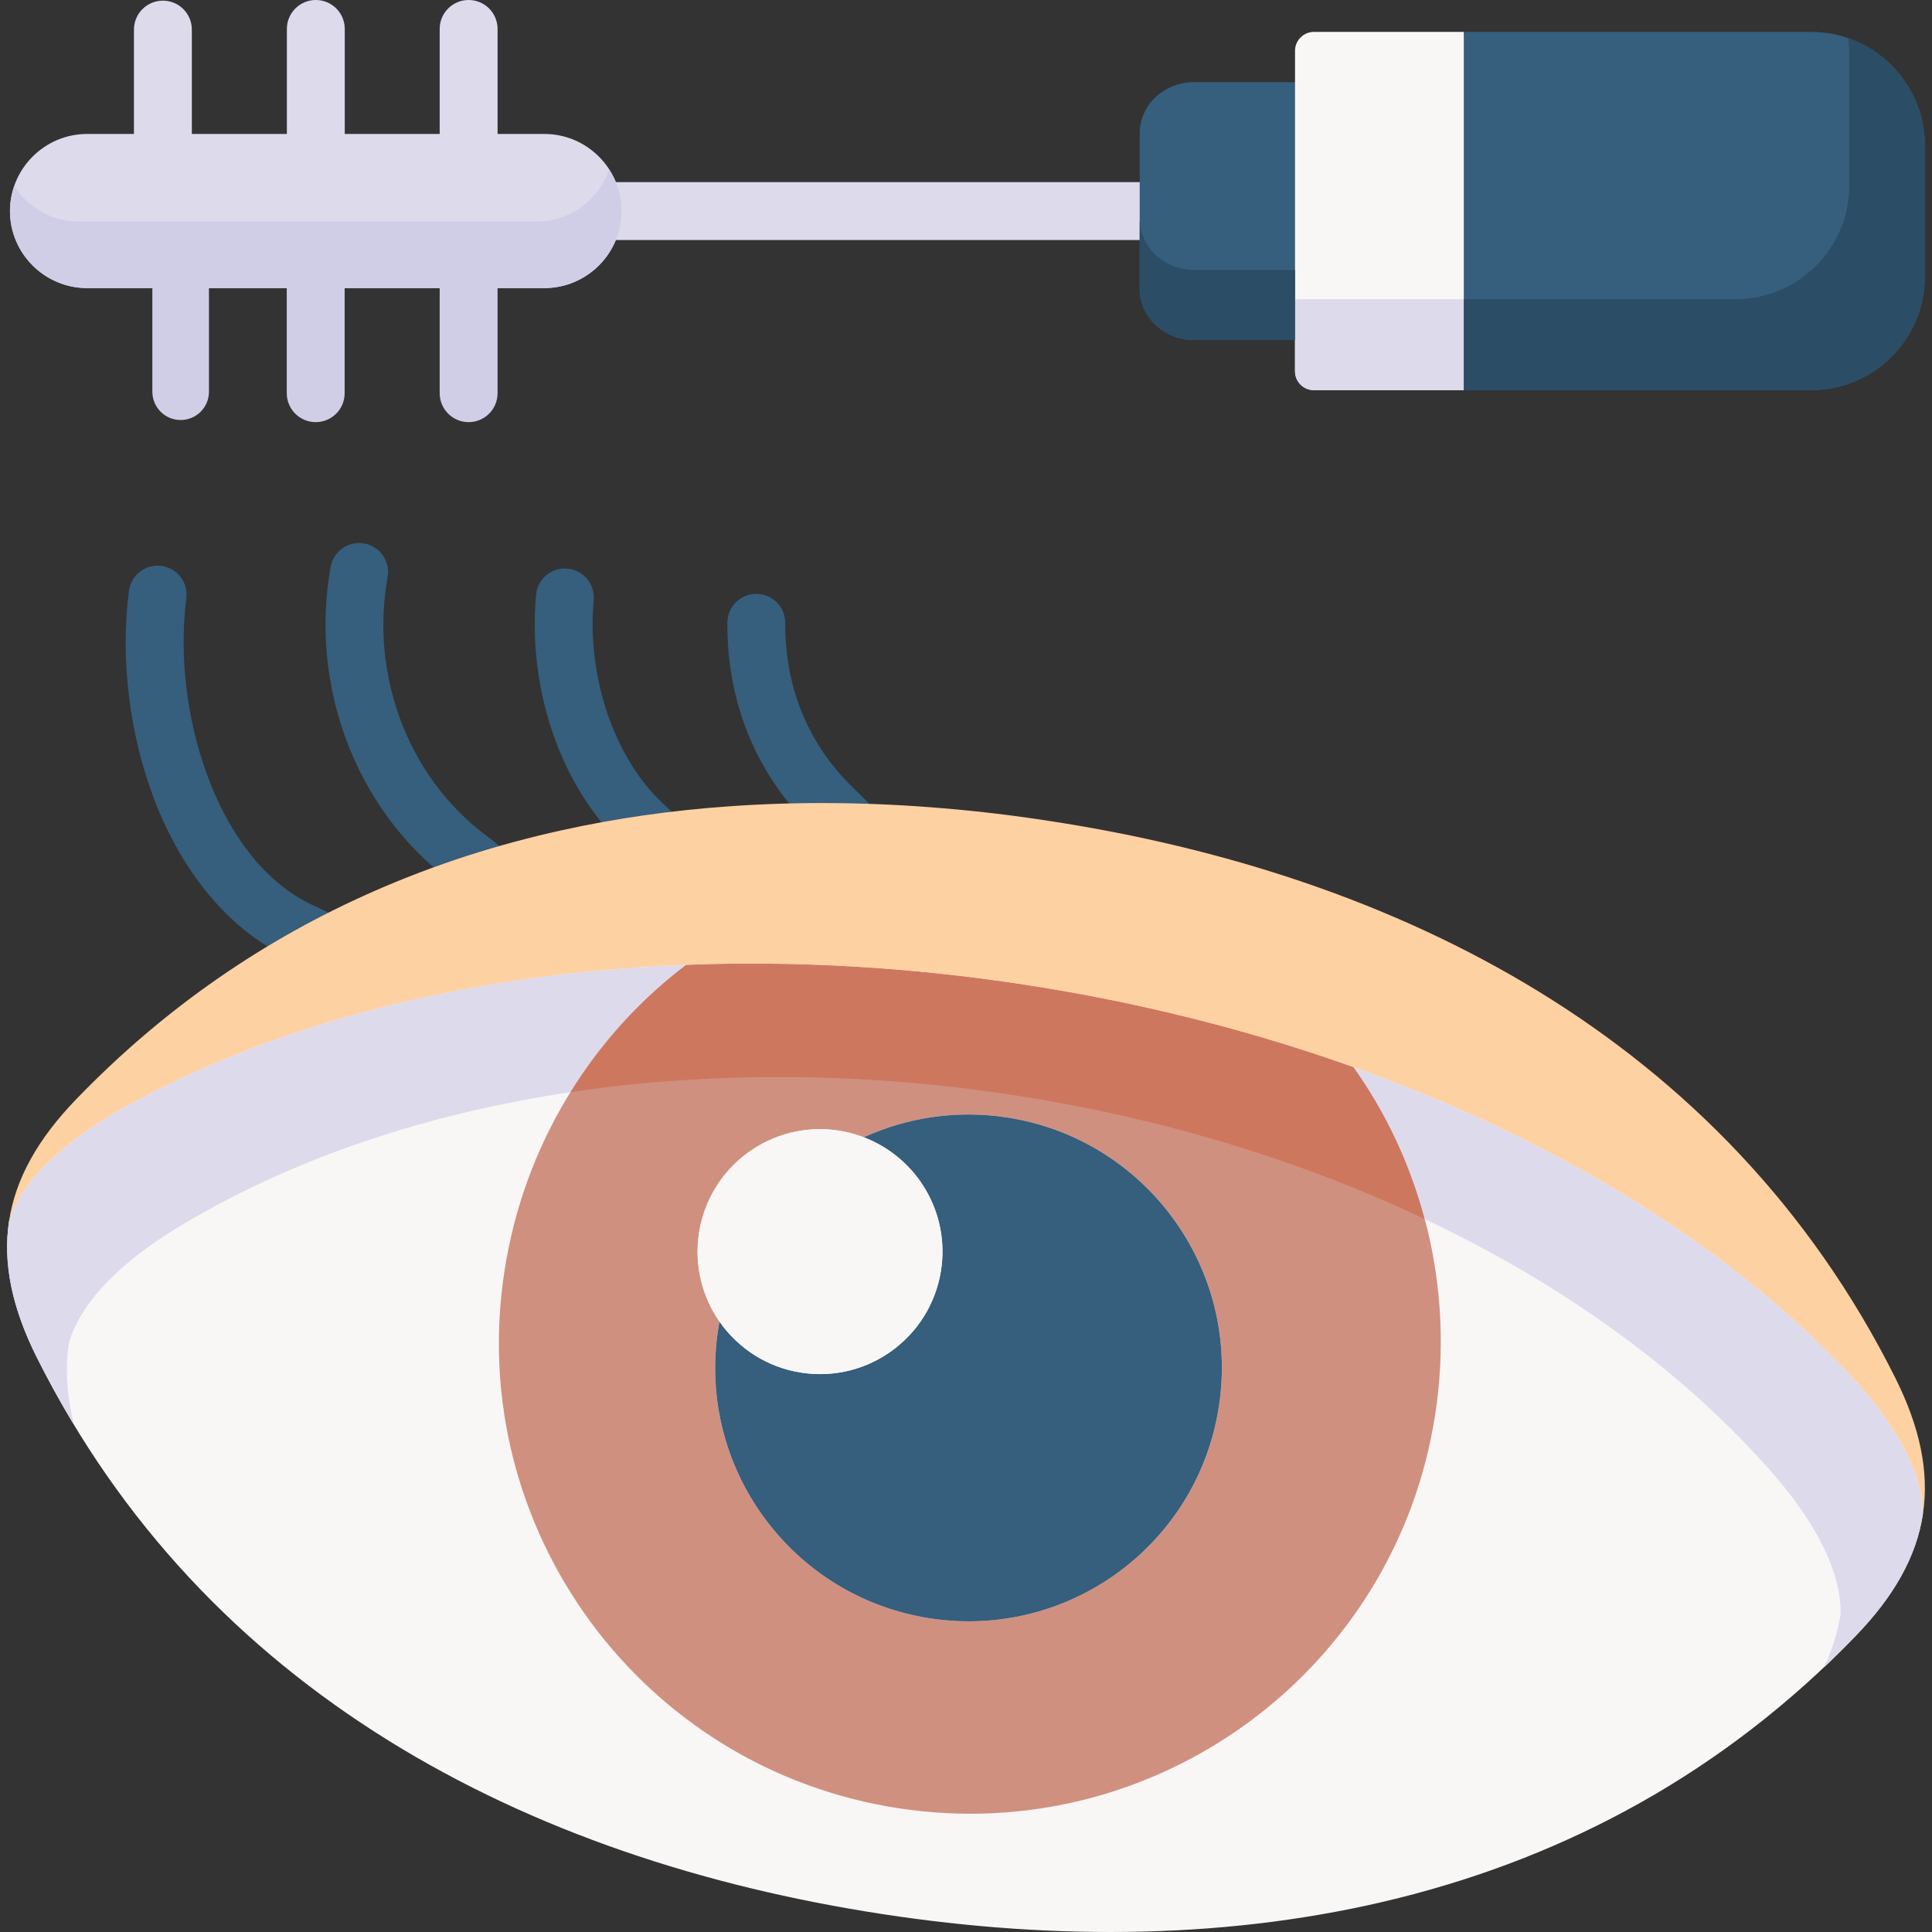 <svg id="Layer_1" enable-background="new 0 0 512 512" height="512" viewBox="0 0 512 512" width="512" xmlns="http://www.w3.org/2000/svg"><rect x="0" y="0" width="512" height="512" fill="#333333" stroke="none"/><g><path d="m47.875 111.309c-4.143 0-7.5-3.357-7.5-7.5v-27.243c0-4.143 3.357-7.5 7.5-7.5s7.5 3.357 7.5 7.5v27.242c0 4.143-3.357 7.501-7.5 7.501z" fill="#d0cee7"/><g><path d="m43.169 43.342c-4.236 0-7.67-3.433-7.67-7.67v-27.828c0-4.236 3.433-7.67 7.67-7.67s7.67 3.433 7.67 7.67v27.829c-.001 4.236-3.434 7.669-7.67 7.669z" fill="#dddaec"/><path d="m78.616 254.007c-1.144 0-2.307-.258-3.401-.8-14.665-7.272-26.828-21.869-34.248-41.101-6.669-17.288-9.146-37.527-6.794-55.529.548-4.2 4.393-7.16 8.598-6.611 4.199.548 7.16 4.398 6.611 8.598-3.818 29.228 7.579 68.469 32.647 80.899 3.795 1.882 15.132 6.35 13.25 10.145-1.339 2.702-7.669 8.523-16.663 4.399z" fill="#365e7d"/><path d="m123.431 234.612c-1.63 0-3.272-.517-4.665-1.586-24.582-18.87-36.805-51.378-31.14-82.816.751-4.169 4.739-6.936 8.908-6.188 4.168.751 6.939 4.74 6.188 8.908-4.658 25.851 5.307 52.514 25.386 67.928 3.359 2.579 11.849 8.688 9.269 12.048-1.51 1.968-11.643 1.706-13.946 1.706z" fill="#365e7d"/><path d="m179.199 228.469c-2.021 0-14.927-5.174-16.434-6.751-14.942-15.638-22.875-40.194-20.703-64.087.383-4.219 4.115-7.335 8.332-6.944 4.218.382 7.327 4.113 6.944 8.332-1.755 19.312 4.73 39.763 16.519 52.101 2.926 3.063 13.703 12.298 10.641 15.224-1.487 1.42-3.394 2.125-5.299 2.125z" fill="#365e7d"/><path d="m231.47 226.481c-1.994 0-16.155-6.76-17.658-8.3-13.895-14.238-21.175-32.626-21.052-53.177.025-4.22 3.454-7.624 7.669-7.624h.047c4.235.026 7.649 3.479 7.624 7.716-.099 16.431 5.673 31.083 16.69 42.371 2.959 3.031 15.069 13.874 12.037 16.832-1.492 1.457-3.425 2.182-5.357 2.182z" fill="#365e7d"/><path d="m313.648 63.606h-160.546c-4.953 0-8.967-3.433-8.967-7.67s4.014-7.67 8.967-7.67h160.546c4.953 0 8.967 3.433 8.967 7.67s-4.014 7.67-8.967 7.67z" fill="#dddaec"/><path d="m124.191 111.872c-4.236 0-7.67-3.433-7.67-7.67v-27.858c0-4.236 3.433-7.67 7.67-7.67 4.236 0 7.67 3.433 7.67 7.67v27.858c0 4.237-3.434 7.67-7.67 7.67z" fill="#d0cee7"/><path d="m83.666 111.872c-4.236 0-7.67-3.433-7.67-7.67v-27.858c0-4.236 3.433-7.67 7.67-7.67s7.67 3.433 7.67 7.67v27.858c0 4.237-3.434 7.67-7.67 7.67z" fill="#d0cee7"/><path d="m124.191 43.168c-4.236 0-7.67-3.433-7.67-7.67v-27.828c0-4.236 3.433-7.67 7.67-7.67 4.236 0 7.67 3.433 7.67 7.67v27.829c0 4.236-3.434 7.669-7.67 7.669z" fill="#dddaec"/><path d="m83.695 43.168c-4.236 0-7.67-3.433-7.67-7.67v-27.828c0-4.236 3.433-7.67 7.67-7.67s7.67 3.433 7.67 7.67v27.829c-.001 4.236-3.434 7.669-7.67 7.669z" fill="#dddaec"/><g clip-rule="evenodd" fill-rule="evenodd"><path d="m43.169 35.499h-20.089c-11.247 0-20.437 9.189-20.437 20.437 0 11.219 9.189 20.408 20.437 20.408h20.089 40.496 40.525 20.089c11.247 0 20.437-9.189 20.437-20.408 0-11.248-9.189-20.437-20.437-20.437h-20.089-40.495z" fill="#dddaec"/><path d="m302.033 55.936v20.669c0 7.421 6.464 13.509 14.378 13.509h26.785l10.436-29.482-10.436-38.874h-26.785c-7.914 0-14.378 6.088-14.378 13.509z" fill="#365e7d"/><path d="m343.196 21.758v68.356 8.291c0 2.754 2.232 4.986 4.986 4.986h39.743l9.189-37.889-9.189-57.05h-39.743c-2.725 0-4.986 2.261-4.986 4.986z" fill="#f9f6f6"/><path d="m387.925 8.452v94.939h92.124c16.523 0 30.061-13.538 30.061-30.061v-34.816c0-16.524-13.537-30.061-30.061-30.061h-92.124z" fill="#365e7d"/><path d="m387.925 103.391v-24.09h-20.031-24.698v10.813 8.291c0 2.754 2.232 4.986 4.986 4.986z" fill="#dddaec"/><path d="m387.925 103.391h92.124c16.523 0 30.061-13.538 30.061-30.061v-34.816c0-13.132-8.552-24.351-20.35-28.438.203 1.42.319 2.87.319 4.348v34.816c0 16.524-13.537 30.061-30.061 30.061h-72.093z" fill="#2b4d66"/><path d="m316.411 90.114h26.785v-10.813-7.769h-26.785c-7.914 0-14.378-6.088-14.378-13.509v18.582c0 7.421 6.464 13.509 14.378 13.509z" fill="#2b4d66"/><path d="m43.169 76.344h40.496 40.525 20.089c11.247 0 20.437-9.189 20.437-20.408 0-4.058-1.217-7.827-3.276-11.016-2.754 8.001-10.378 13.799-19.306 13.799h-20.089-40.496-40.525-20.089c-7.189 0-13.537-3.769-17.161-9.421-.725 2.087-1.131 4.319-1.131 6.638 0 11.219 9.189 20.408 20.437 20.408z" fill="#d0cee7"/><path d="m24.82 291.5c-12.349 8.378-18.089 18.379-22.408 32.033-1.71 11.19.754 22.988 7.305 36.12 44.294 88.561 129.403 133.088 224.194 147.612 91.573 14.002 187.553-.899 257.878-73.748 10.204-10.552 16.088-21.075 17.799-32.236-.29-131.668-337.77-209.329-484.768-109.781z" fill="#f9f6f6"/><path d="m358.705 282.803c-27.858-9.943-57.281-17.277-87.167-21.858-29.858-4.58-60.15-6.407-89.689-5.247-25.017 18.901-43.076 47.803-48.178 81.256-10.465 68.124 36.322 131.813 104.444 142.249s131.809-36.323 142.245-104.447c5.13-33.453-3.451-66.442-21.655-91.953zm-129.809 18.582c11.479-5.218 24.553-7.305 37.945-5.247 36.641 5.624 61.803 39.889 56.179 76.531-5.595 36.671-39.859 61.833-76.529 56.21-36.641-5.624-61.803-39.889-56.179-76.531.116-.725.232-1.42.348-2.116-4.58-6.609-6.725-14.9-5.421-23.452 2.725-17.712 19.277-29.888 36.989-27.163 2.32.348 4.552.957 6.668 1.768z" fill="#d09080"/><path d="m249.391 336.607c-2.725 17.712-19.277 29.888-36.989 27.163-9.16-1.391-16.813-6.493-21.741-13.538-.116.696-.232 1.391-.348 2.116-5.624 36.642 19.538 70.907 56.179 76.531 36.67 5.624 70.934-19.539 76.529-56.21 5.624-36.642-19.538-70.907-56.179-76.531-13.393-2.058-26.466.029-37.945 5.247 14 5.334 22.842 19.829 20.494 35.222z" fill="#365e7d"/><path d="m222.229 299.617c-17.712-2.725-34.264 9.45-36.989 27.163-1.304 8.552.841 16.843 5.421 23.452 4.928 7.044 12.581 12.146 21.741 13.538 17.712 2.725 34.264-9.45 36.989-27.163 2.348-15.393-6.493-29.888-20.495-35.222-2.116-.811-4.348-1.42-6.667-1.768z" fill="#f9f6f6"/><path d="m47.952 324.779c30.148-18.089 65.571-29.714 103.227-35.337 8.146-13.19 18.61-24.612 30.669-33.743-54.208 2.087-105.865 14.118-147.839 37.193-11.624 6.407-27.278 16.988-31.597 30.641-1.71 11.19.754 22.988 7.305 36.12 3.131 6.233 6.435 12.233 9.943 18.002-1.971-7.653-2.435-14.929-1.362-21.945 4.174-13.682 18.813-24.437 29.654-30.931z" fill="#dddaec"/><path d="m185.472 285.992c27.394-1.478 55.483-.029 83.109 4.232 27.655 4.232 54.875 11.219 80.587 20.843 9.711 3.624 19.19 7.624 28.408 12.001-3.884-14.581-10.291-28.264-18.871-40.266-27.858-9.943-57.281-17.277-87.167-21.858-29.858-4.58-60.15-6.407-89.689-5.247-12.059 9.131-22.524 20.553-30.669 33.743 11.246-1.68 22.697-2.839 34.292-3.448z" fill="#ce775f"/><path d="m509.588 401.281c-.029-14.349-11.798-29.134-20.987-38.729-33.104-34.555-78.819-61.514-129.896-79.749 8.58 12.001 14.987 25.684 18.871 40.266 35.568 16.814 67.079 39.048 91.168 66.182 8.407 9.45 19.161 24.09 19.045 38.41-.754 4.812-2.203 9.537-4.406 14.205 2.841-2.696 5.653-5.479 8.407-8.349 10.203-10.552 16.088-21.075 17.798-32.236z" fill="#dddaec"/><path d="m250.144 214.216c-19.045-1.623-38.177-1.884-57.078-.522-14.842 1.044-29.539 3.102-44.004 6.291-17.161 3.769-33.945 9.132-50.178 16.292-28.379 12.494-54.99 30.467-78.674 55.021-10.204 10.552-16.088 21.075-17.799 32.236 4.319-13.654 19.973-24.235 31.597-30.641 41.975-23.075 93.632-35.106 147.839-37.193 29.539-1.16 59.831.667 89.689 5.247 29.887 4.58 59.31 11.914 87.167 21.858 51.077 18.234 96.791 45.194 129.896 79.749 9.189 9.595 20.958 24.38 20.987 38.729 1.71-11.19-.754-22.988-7.305-36.12-45.308-90.59-132.476-133.552-224.078-147.583-9.332-1.451-18.695-2.582-28.059-3.364z" fill="#fed1a3"/></g></g></g></svg>